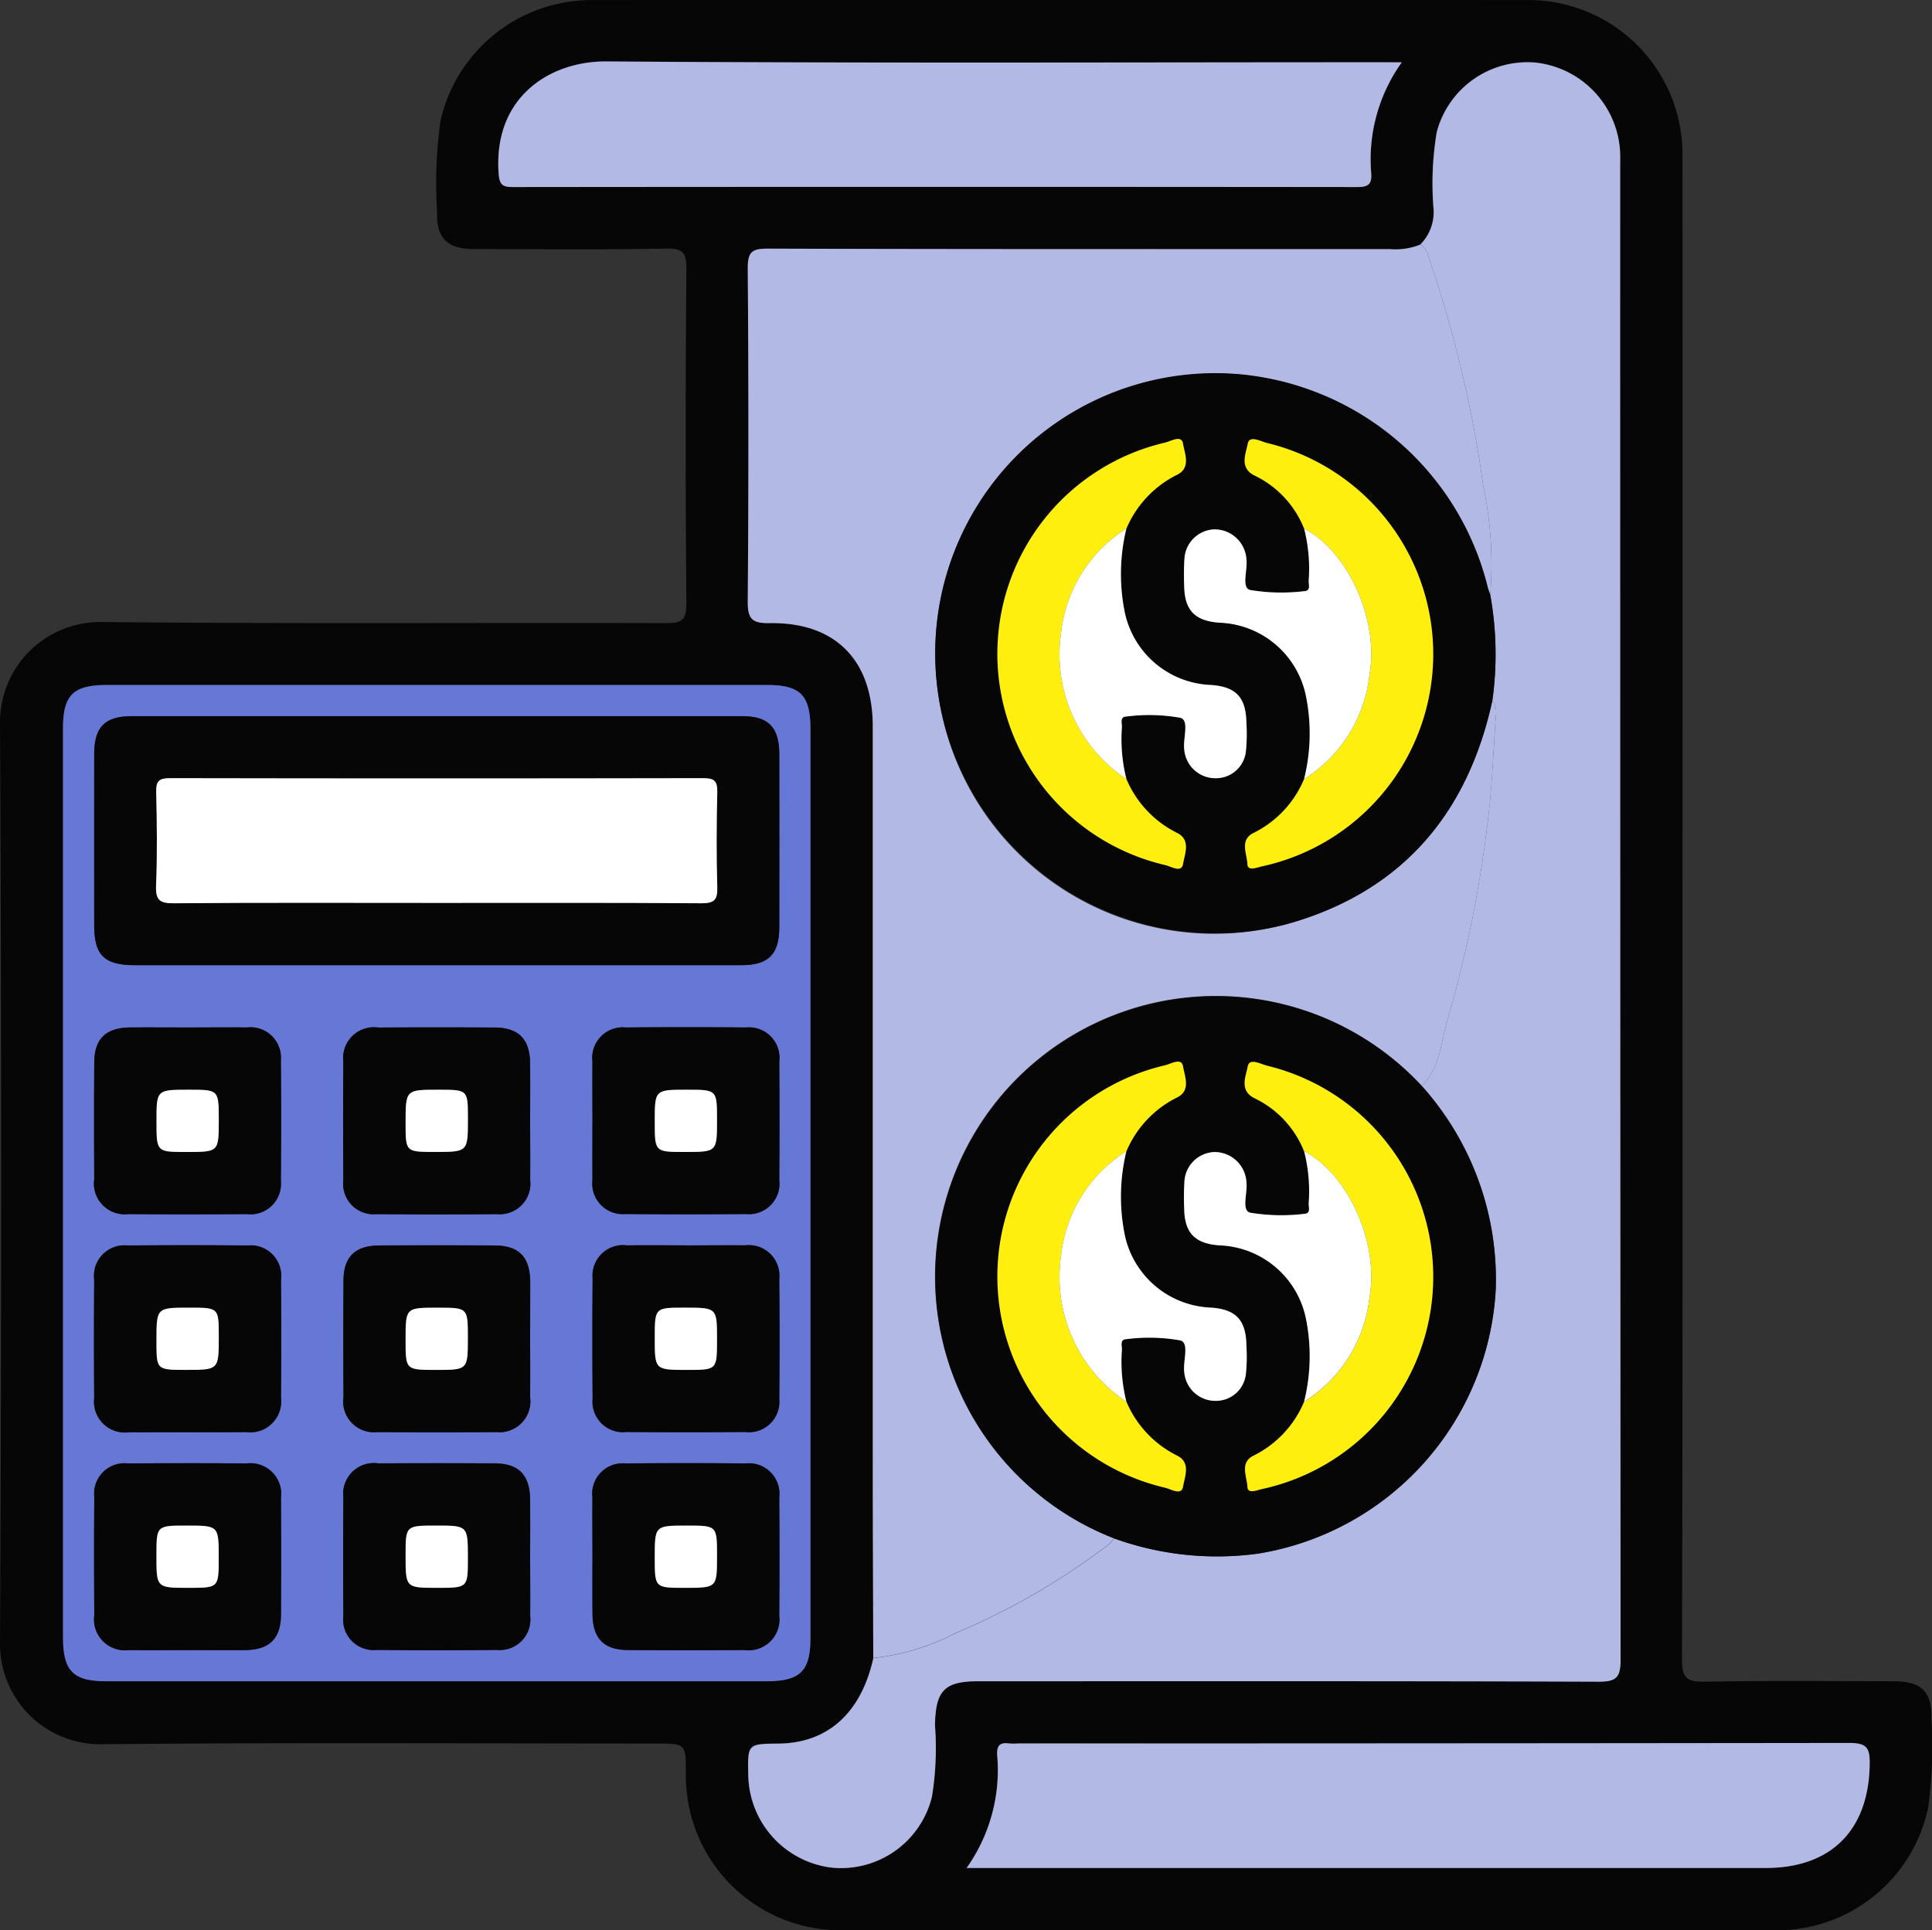 <svg xmlns="http://www.w3.org/2000/svg" width="85" height="84.948" viewBox="0 0 85 84.948">
  <rect x="0" y="0" width="85" height="84.948" fill="#333333" stroke="none"/>
  <g id="Grupo_115985" data-name="Grupo 115985" transform="translate(-757.364 -499.189)">
    <path id="Trazado_173202" data-name="Trazado 173202" d="M831.386,539.068c0,11.046.012,22.092-.023,33.138,0,.858.238,1,1.028.988,2.768-.052,5.537-.023,8.306-.019,1.192,0,1.672.457,1.642,1.647a19.9,19.9,0,0,1-.146,3.923,6.792,6.792,0,0,1-6.694,5.388q-20.553.006-41.105,0a6.8,6.8,0,0,1-6.854-6.905c0-1.313,0-1.313-1.344-1.313-8.135,0-16.271-.051-24.406.032a4.41,4.41,0,0,1-4.426-4.463q.1-20.25,0-40.5a4.409,4.409,0,0,1,4.464-4.423c8.277.088,16.556.024,24.834.049.677,0,.9-.107.9-.854q-.06-7.364,0-14.728c0-.682-.113-.909-.858-.9-2.825.052-5.652.023-8.478.02-1.185,0-1.664-.462-1.635-1.655a19.95,19.95,0,0,1,.157-4.008,6.822,6.822,0,0,1,6.6-5.294q20.638-.009,41.277,0a6.784,6.784,0,0,1,6.761,6.822Q831.393,522.543,831.386,539.068Zm-11.534-29.118a2.957,2.957,0,0,1-1.333.2c-9.129,0-18.258.007-27.387-.022-.722,0-.874.182-.87.882q.051,7.317,0,14.634c-.006.774.185.977.962.964,2.895-.048,4.538,1.633,4.538,4.546q0,16.046,0,32.092c0,2.966.014,5.933.022,8.9-.533,2.414-2,3.741-4.163,3.765-1.372.015-1.372.015-1.34,1.4a4.17,4.17,0,0,0,3.675,4.059,4.118,4.118,0,0,0,4.405-3.12,13.346,13.346,0,0,0,.133-3.151c.031-1.523.409-1.932,1.91-1.932,9.1,0,18.2-.012,27.3.02.793,0,.954-.215.954-.973q-.032-32.823-.018-65.646c0-.257.008-.514-.007-.77a4.176,4.176,0,0,0-3.7-3.86,4.123,4.123,0,0,0-4.364,3.066,13.723,13.723,0,0,0-.136,3.406A2.023,2.023,0,0,1,819.852,509.951Zm-26.831,41.276q0-9.972,0-19.944c0-1.5-.438-1.95-1.917-1.95q-14.51,0-29.02,0c-1.5,0-1.948.437-1.948,1.917q0,19.987,0,39.974c0,1.5.439,1.95,1.916,1.951q14.51,0,29.02,0c1.5,0,1.949-.44,1.949-1.919Q793.022,561.241,793.021,551.226Zm26.016-49.3h-1.006c-11.325,0-22.65.048-33.974-.037-2.524-.019-5,1.59-4.755,4.928.036.495.17.6.634.6q18.57-.018,37.141,0c.477,0,.65-.116.615-.609A7.328,7.328,0,0,1,819.037,501.931Zm-19.149,79.463h35.164c2.885,0,4.53-1.675,4.572-4.562.01-.717-.121-.941-.905-.94q-18.27.046-36.541.022a3.081,3.081,0,0,1-.427,0c-.425-.061-.541.131-.513.531A7.436,7.436,0,0,1,799.888,581.394Z" transform="translate(0 0)" fill="#070606"/>
    <path id="Trazado_173203" data-name="Trazado 173203" d="M852.772,590.792c-.008-2.966-.021-5.932-.022-8.9q0-16.046,0-32.092c0-2.913-1.643-4.594-4.538-4.546-.777.013-.968-.189-.962-.964q.058-7.316,0-14.634c0-.7.148-.885.87-.882,9.129.029,18.258.018,27.387.022a2.956,2.956,0,0,0,1.333-.2c.306.175.346.5.446.792a53.417,53.417,0,0,1,2.321,9.813,16.7,16.7,0,0,1,.31,4.816c-.036-.106-.08-.209-.108-.317a12.327,12.327,0,0,0-24.176,4.7,12.259,12.259,0,0,0,15.55,10.038c4.9-1.447,7.749-4.837,8.826-9.78.251.3.153.659.133.984-.1,1.523-.158,3.053-.362,4.563a53.216,53.216,0,0,1-1.73,8.456c-.306,1-.319,2.147-1.148,2.955a12.353,12.353,0,1,0-13.539,19.909,1.688,1.688,0,0,1-.22.258,30.9,30.9,0,0,1-6.818,3.942A9.89,9.89,0,0,1,852.772,590.792Z" transform="translate(-56.988 -18.643)" fill="#b2b9e5"/>
    <path id="Trazado_173204" data-name="Trazado 173204" d="M876.922,551.712c.829-.808.843-1.954,1.148-2.955a53.214,53.214,0,0,0,1.73-8.456c.2-1.51.264-3.04.362-4.563.021-.325.119-.685-.133-.984a14.691,14.691,0,0,0-.092-4.644,16.7,16.7,0,0,0-.31-4.816,53.409,53.409,0,0,0-2.321-9.813c-.1-.294-.14-.616-.446-.792a2.023,2.023,0,0,0,.587-1.533,13.72,13.72,0,0,1,.136-3.406,4.123,4.123,0,0,1,4.364-3.066,4.177,4.177,0,0,1,3.7,3.86c.015.256.007.513.007.77q0,32.823.018,65.646c0,.758-.16.975-.954.973-9.1-.032-18.2-.02-27.3-.02-1.5,0-1.879.409-1.91,1.932a13.341,13.341,0,0,1-.133,3.151,4.118,4.118,0,0,1-4.405,3.12,4.17,4.17,0,0,1-3.675-4.059c-.032-1.388-.032-1.388,1.34-1.4,2.162-.024,3.629-1.352,4.163-3.765a9.891,9.891,0,0,0,3.552-1.066,30.9,30.9,0,0,0,6.818-3.942,1.691,1.691,0,0,0,.22-.258,13.323,13.323,0,0,0,6.369.666,12.467,12.467,0,0,0,10.424-11.6A12.74,12.74,0,0,0,876.922,551.712Z" transform="translate(-57.009 -4.738)" fill="#b2b9e5"/>
    <path id="Trazado_173205" data-name="Trazado 173205" d="M797.823,603.444q0,10.014,0,20.029c0,1.479-.448,1.919-1.949,1.919q-14.51,0-29.02,0c-1.477,0-1.916-.448-1.916-1.951q0-19.987,0-39.974c0-1.48.445-1.917,1.948-1.917q14.51,0,29.02,0c1.478,0,1.916.446,1.917,1.95Q797.824,593.472,797.823,603.444Zm-16.538-9.564q6.758,0,13.516,0c1.171,0,1.647-.483,1.649-1.663q.007-3.807,0-7.613c0-1.191-.471-1.68-1.631-1.68q-13.431,0-26.862,0c-1.174,0-1.646.479-1.648,1.662q-.007,3.763,0,7.527c0,1.337.44,1.768,1.8,1.768Q774.7,593.881,781.285,593.88Zm-10.825,2.741c-.854,0-1.708-.006-2.562,0-1.075.01-1.58.495-1.587,1.546q-.015,2.562,0,5.124a1.355,1.355,0,0,0,1.5,1.544q2.6.02,5.21,0a1.342,1.342,0,0,0,1.5-1.46q.024-2.647,0-5.295a1.343,1.343,0,0,0-1.5-1.458C772.169,596.611,771.314,596.621,770.46,596.621Zm15.03,4.145c0-.854.007-1.708,0-2.562-.011-1.07-.5-1.574-1.554-1.58q-2.562-.015-5.125,0a1.355,1.355,0,0,0-1.537,1.508q-.019,2.6,0,5.209a1.339,1.339,0,0,0,1.465,1.494q2.648.024,5.3,0a1.346,1.346,0,0,0,1.454-1.508C785.5,602.474,785.49,601.62,785.49,600.766Zm2.742-.082c0,.882-.01,1.765,0,2.647a1.343,1.343,0,0,0,1.455,1.5q2.647.025,5.3,0a1.342,1.342,0,0,0,1.463-1.5q.02-2.6,0-5.209a1.339,1.339,0,0,0-1.456-1.5q-2.648-.025-5.3,0a1.341,1.341,0,0,0-1.463,1.5C788.222,598.975,788.232,599.829,788.232,600.683Zm-17.818,13.747c.854,0,1.708.008,2.562,0a1.36,1.36,0,0,0,1.549-1.5q.021-2.6,0-5.21a1.339,1.339,0,0,0-1.456-1.5q-2.647-.025-5.3,0a1.338,1.338,0,0,0-1.462,1.5q-.019,2.6,0,5.209a1.36,1.36,0,0,0,1.54,1.508C768.706,614.439,769.56,614.431,770.414,614.431Zm15.076-4.024c0-.854,0-1.708,0-2.562-.008-1.131-.484-1.626-1.589-1.631q-2.519-.012-5.039,0c-1.076.005-1.581.494-1.588,1.544q-.015,2.562,0,5.124a1.356,1.356,0,0,0,1.5,1.545q2.6.02,5.209,0a1.361,1.361,0,0,0,1.5-1.544C785.5,612.058,785.49,611.232,785.49,610.407Zm6.9-4.2c-.883,0-1.765-.01-2.648,0a1.341,1.341,0,0,0-1.505,1.454q-.024,2.647,0,5.294a1.34,1.34,0,0,0,1.495,1.464q2.6.02,5.21,0a1.341,1.341,0,0,0,1.506-1.454q.025-2.647,0-5.295a1.343,1.343,0,0,0-1.5-1.464C794.1,606.2,793.243,606.212,792.389,606.211Zm-22,17.81c.854,0,1.708.007,2.562,0,1.068-.011,1.572-.5,1.578-1.557q.015-2.562,0-5.124a1.357,1.357,0,0,0-1.513-1.533q-2.6-.018-5.21,0a1.338,1.338,0,0,0-1.49,1.468c-.015,1.736-.012,3.473,0,5.209a1.359,1.359,0,0,0,1.512,1.535C768.677,624.031,769.532,624.021,770.386,624.021Zm15.1-4.068c0-.854.007-1.708,0-2.562-.01-1.073-.5-1.58-1.547-1.587q-2.562-.015-5.124,0a1.353,1.353,0,0,0-1.543,1.5q-.02,2.6,0,5.209a1.339,1.339,0,0,0,1.458,1.5q2.647.025,5.3,0a1.346,1.346,0,0,0,1.46-1.5C785.5,621.661,785.49,620.807,785.49,619.953Zm2.742-.078c0,.854-.006,1.708,0,2.562.01,1.07.5,1.575,1.553,1.581q2.562.015,5.124,0a1.359,1.359,0,0,0,1.538-1.51q.019-2.6,0-5.209a1.34,1.34,0,0,0-1.467-1.492q-2.647-.023-5.3,0a1.341,1.341,0,0,0-1.452,1.506C788.222,618.167,788.232,619.021,788.232,619.875Z" transform="translate(-4.802 -52.217)" fill="#6677d6"/>
    <path id="Trazado_173206" data-name="Trazado 173206" d="M857.012,506.618a7.327,7.327,0,0,0-1.345,4.881c.035.493-.139.61-.615.609q-18.57-.019-37.141,0c-.464,0-.6-.1-.634-.6-.241-3.338,2.231-4.947,4.755-4.928,11.324.084,22.65.037,33.974.037Z" transform="translate(-37.975 -4.687)" fill="#b2b9e5"/>
    <path id="Trazado_173207" data-name="Trazado 173207" d="M873.553,714.271a7.436,7.436,0,0,0,1.349-4.952c-.028-.4.088-.592.513-.531a3.081,3.081,0,0,0,.427,0q18.271,0,36.541-.022c.785,0,.916.223.905.94-.042,2.887-1.687,4.562-4.572,4.562H873.553Z" transform="translate(-73.665 -132.876)" fill="#b2b9e5"/>
    <path id="Trazado_173208" data-name="Trazado 173208" d="M891.127,622.946a12.74,12.74,0,0,1,3.253,8.978,12.467,12.467,0,0,1-10.424,11.6,13.324,13.324,0,0,1-6.369-.666,12.35,12.35,0,1,1,13.539-19.909Zm-5.176,13.9a4.628,4.628,0,0,1-2.219,2.365c-.626.305-.291.919-.273,1.374.013.329.412.15.632.1a9.557,9.557,0,0,0,.242-18.629c-.3-.075-.787-.362-.86.032-.081.436-.393,1.081.333,1.412a4.392,4.392,0,0,1,2.146,2.319,7.1,7.1,0,0,1,.2,2.288c-.008.174.11.462-.2.471a8.366,8.366,0,0,1-2.38-.053c-.388-.105-.1-.869-.158-1.333a1.406,1.406,0,0,0-1.4-1.335,1.372,1.372,0,0,0-1.33,1.309,11.744,11.744,0,0,0-.009,1.2c.02,1.061.482,1.529,1.568,1.6a4.026,4.026,0,0,1,3.774,3.158A8.284,8.284,0,0,1,885.951,636.848Zm-7.816-11.026a4.673,4.673,0,0,1,2.222-2.365c.631-.306.337-.937.269-1.367-.064-.4-.512-.12-.782-.053a9.543,9.543,0,0,0,0,18.592c.27.067.717.356.782-.05.07-.429.362-1.061-.268-1.367a4.675,4.675,0,0,1-2.222-2.365,7.179,7.179,0,0,1-.2-2.288c.007-.174-.11-.462.2-.471a7.774,7.774,0,0,1,2.377.057c.405.121.094.924.167,1.414a1.374,1.374,0,0,0,1.392,1.244,1.325,1.325,0,0,0,1.322-1.219,7.489,7.489,0,0,0,.019-1.2c-.012-1.137-.457-1.612-1.569-1.685a4.032,4.032,0,0,1-3.774-3.157A8.48,8.48,0,0,1,878.134,625.823Z" transform="translate(-71.213 -75.972)" fill="#070606"/>
    <path id="Trazado_173209" data-name="Trazado 173209" d="M894.214,553.821a14.69,14.69,0,0,1,.092,4.644c-1.076,4.943-3.926,8.333-8.826,9.78a12.326,12.326,0,1,1-2.358-24.144,12.42,12.42,0,0,1,10.985,9.4C894.134,553.612,894.178,553.716,894.214,553.821Zm-8.192,8.1a4.631,4.631,0,0,1-2.219,2.365c-.626.3-.291.919-.273,1.373.013.329.412.151.633.1a9.557,9.557,0,0,0,.242-18.629c-.3-.075-.787-.362-.86.032-.081.435-.393,1.081.333,1.412a4.39,4.39,0,0,1,2.146,2.318,7.1,7.1,0,0,1,.2,2.288c-.008.174.11.462-.2.471a8.377,8.377,0,0,1-2.38-.053c-.388-.106-.1-.87-.158-1.333a1.406,1.406,0,0,0-1.4-1.335,1.372,1.372,0,0,0-1.33,1.309,11.781,11.781,0,0,0-.009,1.2c.02,1.061.482,1.529,1.568,1.6a4.026,4.026,0,0,1,3.774,3.158A8.284,8.284,0,0,1,886.022,561.925ZM878.205,550.9a4.674,4.674,0,0,1,2.222-2.365c.631-.306.337-.937.269-1.367-.064-.4-.512-.12-.782-.053a9.543,9.543,0,0,0,0,18.592c.27.067.717.356.782-.05.07-.43.362-1.061-.268-1.367a4.673,4.673,0,0,1-2.222-2.365,7.179,7.179,0,0,1-.2-2.288c.007-.174-.11-.462.2-.471a7.774,7.774,0,0,1,2.377.057c.405.121.094.924.167,1.414a1.373,1.373,0,0,0,1.392,1.244,1.324,1.324,0,0,0,1.322-1.219,7.438,7.438,0,0,0,.019-1.2c-.012-1.137-.457-1.612-1.569-1.685a4.032,4.032,0,0,1-3.774-3.157A8.482,8.482,0,0,1,878.205,550.9Z" transform="translate(-71.284 -28.45)" fill="#070606"/>
    <path id="Trazado_173210" data-name="Trazado 173210" d="M783.658,596.254q-6.587,0-13.174,0c-1.361,0-1.8-.431-1.8-1.768q0-3.764,0-7.527c0-1.183.474-1.662,1.648-1.662q13.431,0,26.862,0c1.159,0,1.629.489,1.631,1.68q.006,3.807,0,7.613c0,1.18-.478,1.662-1.649,1.663Q790.416,596.258,783.658,596.254Zm.094-2.739c3.882,0,7.763-.012,11.645.013.555,0,.72-.133.7-.7-.042-1.4-.035-2.8,0-4.194.011-.485-.128-.613-.612-.612q-11.73.023-23.46,0c-.48,0-.626.122-.614.609.033,1.369.05,2.741-.005,4.108-.026.643.148.8.788.789C776.046,593.5,779.9,593.515,783.752,593.515Z" transform="translate(-7.175 -54.592)" fill="#070606"/>
    <path id="Trazado_173211" data-name="Trazado 173211" d="M772.828,622.724c.854,0,1.708-.01,2.562,0a1.343,1.343,0,0,1,1.5,1.458q.025,2.647,0,5.295a1.342,1.342,0,0,1-1.5,1.46q-2.6.019-5.21,0a1.355,1.355,0,0,1-1.5-1.544q-.015-2.562,0-5.124c.006-1.051.512-1.536,1.587-1.546C771.119,622.718,771.974,622.724,772.828,622.724Zm.015,2.74c-1.427,0-1.427,0-1.427,1.4,0,1.341,0,1.341,1.314,1.341,1.427,0,1.427,0,1.427-1.4C774.156,625.464,774.156,625.464,772.843,625.464Z" transform="translate(-7.169 -78.32)" fill="#070606"/>
    <path id="Trazado_173212" data-name="Trazado 173212" d="M806.844,626.866c0,.854.01,1.708,0,2.562a1.346,1.346,0,0,1-1.454,1.508q-2.647.025-5.3,0a1.339,1.339,0,0,1-1.465-1.494q-.019-2.6,0-5.209a1.355,1.355,0,0,1,1.537-1.508q2.562-.016,5.125,0c1.055.006,1.543.51,1.554,1.58C806.851,625.158,806.844,626.013,806.844,626.866Zm-4.037-1.405c-1.443,0-1.443,0-1.443,1.468,0,1.271,0,1.271,1.3,1.271,1.443,0,1.443,0,1.443-1.468C804.1,625.461,804.1,625.461,802.807,625.461Z" transform="translate(-26.156 -78.318)" fill="#070606"/>
    <path id="Trazado_173213" data-name="Trazado 173213" d="M828.578,626.78c0-.854-.01-1.708,0-2.562a1.341,1.341,0,0,1,1.463-1.5q2.647-.024,5.3,0a1.339,1.339,0,0,1,1.456,1.5q.019,2.6,0,5.209a1.342,1.342,0,0,1-1.463,1.5q-2.647.024-5.3,0a1.343,1.343,0,0,1-1.455-1.5C828.569,628.545,828.578,627.662,828.578,626.78Zm4.16-1.323c-1.42,0-1.42,0-1.42,1.405,0,1.335,0,1.335,1.32,1.335,1.42,0,1.42,0,1.42-1.405C834.058,625.457,834.058,625.457,832.739,625.457Z" transform="translate(-45.148 -78.314)" fill="#070606"/>
    <path id="Trazado_173214" data-name="Trazado 173214" d="M772.779,657.141c-.854,0-1.708.008-2.562,0a1.36,1.36,0,0,1-1.54-1.508q-.019-2.6,0-5.209a1.338,1.338,0,0,1,1.462-1.5q2.648-.024,5.3,0a1.339,1.339,0,0,1,1.456,1.5q.019,2.6,0,5.209a1.36,1.36,0,0,1-1.548,1.5C774.488,657.149,773.634,657.141,772.779,657.141Zm.078-5.48c-1.443,0-1.443,0-1.443,1.468,0,1.271,0,1.271,1.3,1.271,1.443,0,1.443,0,1.443-1.468C774.154,651.661,774.154,651.661,772.857,651.661Z" transform="translate(-7.167 -94.928)" fill="#070606"/>
    <path id="Trazado_173215" data-name="Trazado 173215" d="M806.846,653.123c0,.825.008,1.651,0,2.476a1.361,1.361,0,0,1-1.5,1.544q-2.6.02-5.21,0a1.356,1.356,0,0,1-1.5-1.545q-.015-2.562,0-5.124c.007-1.05.512-1.539,1.588-1.544q2.519-.011,5.039,0c1.1.006,1.581.5,1.589,1.631C806.851,651.415,806.846,652.269,806.846,653.123Zm-4.145,1.284c1.405,0,1.405,0,1.405-1.42,0-1.32,0-1.32-1.335-1.32-1.405,0-1.405,0-1.405,1.42C801.366,654.407,801.366,654.407,802.7,654.407Z" transform="translate(-26.158 -94.934)" fill="#070606"/>
    <path id="Trazado_173216" data-name="Trazado 173216" d="M832.73,648.928c.854,0,1.708-.01,2.562,0a1.343,1.343,0,0,1,1.5,1.464q.024,2.647,0,5.295a1.341,1.341,0,0,1-1.506,1.454q-2.6.019-5.21,0a1.34,1.34,0,0,1-1.495-1.464q-.023-2.647,0-5.294a1.341,1.341,0,0,1,1.505-1.454C830.965,648.918,831.847,648.928,832.73,648.928Zm1.323,4.139c0-1.4,0-1.4-1.427-1.4-1.314,0-1.314,0-1.314,1.341,0,1.4,0,1.4,1.427,1.4C834.052,654.407,834.052,654.407,834.052,653.066Z" transform="translate(-45.142 -94.934)" fill="#070606"/>
    <path id="Trazado_173217" data-name="Trazado 173217" d="M772.751,683.348c-.854,0-1.708.01-2.562,0a1.359,1.359,0,0,1-1.511-1.535c-.011-1.737-.014-3.473,0-5.21a1.338,1.338,0,0,1,1.49-1.468q2.6-.02,5.21,0a1.357,1.357,0,0,1,1.513,1.533q.016,2.562,0,5.124c-.006,1.056-.51,1.546-1.578,1.557C774.459,683.354,773.605,683.348,772.751,683.348Zm1.4-4.069c0-1.411,0-1.411-1.415-1.411-1.325,0-1.325,0-1.325,1.329,0,1.411,0,1.411,1.414,1.411C774.154,680.608,774.154,680.608,774.154,679.279Z" transform="translate(-7.167 -111.544)" fill="#070606"/>
    <path id="Trazado_173218" data-name="Trazado 173218" d="M806.844,679.281c0,.854.011,1.708,0,2.562a1.346,1.346,0,0,1-1.46,1.5q-2.647.024-5.3,0a1.339,1.339,0,0,1-1.458-1.5q-.018-2.6,0-5.209a1.353,1.353,0,0,1,1.543-1.5q2.562-.015,5.124,0c1.05.006,1.537.514,1.547,1.587C806.851,677.573,806.844,678.427,806.844,679.281Zm-5.48-.1c0,1.426,0,1.426,1.4,1.426,1.341,0,1.341,0,1.341-1.314,0-1.426,0-1.426-1.4-1.426C801.364,677.87,801.364,677.87,801.364,679.183Z" transform="translate(-26.156 -111.545)" fill="#070606"/>
    <path id="Trazado_173219" data-name="Trazado 173219" d="M828.579,679.2c0-.854-.01-1.708,0-2.562a1.341,1.341,0,0,1,1.452-1.506q2.648-.025,5.3,0a1.34,1.34,0,0,1,1.467,1.492q.02,2.6,0,5.209a1.359,1.359,0,0,1-1.538,1.51q-2.562.016-5.124,0c-1.054-.006-1.543-.511-1.553-1.581C828.572,680.907,828.579,680.053,828.579,679.2Zm4.151-1.334c-1.411,0-1.411,0-1.411,1.415,0,1.325,0,1.325,1.329,1.325,1.411,0,1.411,0,1.411-1.414C834.059,677.865,834.059,677.865,832.73,677.865Z" transform="translate(-45.149 -111.541)" fill="#070606"/>
    <path id="Trazado_173220" data-name="Trazado 173220" d="M882.937,641.808a4.675,4.675,0,0,0,2.222,2.365c.629.306.337.938.268,1.367-.066.406-.513.117-.782.05a9.543,9.543,0,0,1,0-18.592c.27-.067.718-.35.782.053.068.43.362,1.061-.269,1.367a4.672,4.672,0,0,0-2.222,2.365,6.229,6.229,0,0,0-2.878,4.618A6.586,6.586,0,0,0,882.937,641.808Z" transform="translate(-76.014 -80.931)" fill="#ffef0f"/>
    <path id="Trazado_173221" data-name="Trazado 173221" d="M909.6,630.8a4.392,4.392,0,0,0-2.146-2.319c-.726-.331-.414-.977-.333-1.412.073-.394.559-.107.86-.032a9.557,9.557,0,0,1-.242,18.629c-.221.049-.62.227-.632-.1-.018-.454-.353-1.068.273-1.374a4.628,4.628,0,0,0,2.219-2.365,6.2,6.2,0,0,0,2.876-4.582C912.911,634.849,911.542,631.807,909.6,630.8Z" transform="translate(-94.862 -80.947)" fill="#ffef0f"/>
    <path id="Trazado_173222" data-name="Trazado 173222" d="M887.654,648.639a6.586,6.586,0,0,1-2.88-6.407,6.229,6.229,0,0,1,2.878-4.618,8.48,8.48,0,0,0-.062,3.724,4.032,4.032,0,0,0,3.774,3.157c1.112.073,1.557.548,1.569,1.685a7.49,7.49,0,0,1-.019,1.2,1.325,1.325,0,0,1-1.322,1.219,1.374,1.374,0,0,1-1.392-1.244c-.073-.49.238-1.293-.167-1.414a7.774,7.774,0,0,0-2.377-.057c-.308.009-.191.3-.2.471A7.181,7.181,0,0,0,887.654,648.639Z" transform="translate(-80.732 -87.763)" fill="#fff"/>
    <path id="Trazado_173223" data-name="Trazado 173223" d="M904.976,637.612c1.941,1.009,3.31,4.052,2.874,6.444a6.2,6.2,0,0,1-2.876,4.582,8.285,8.285,0,0,0,.069-3.724,4.026,4.026,0,0,0-3.774-3.158c-1.086-.071-1.548-.539-1.568-1.6a11.762,11.762,0,0,1,.009-1.2,1.372,1.372,0,0,1,1.33-1.309,1.406,1.406,0,0,1,1.4,1.335c.055.463-.23,1.227.158,1.333a8.368,8.368,0,0,0,2.38.053c.308-.009.19-.3.2-.471A7.1,7.1,0,0,0,904.976,637.612Z" transform="translate(-90.237 -87.762)" fill="#fff"/>
    <path id="Trazado_173224" data-name="Trazado 173224" d="M882.937,566.939a4.674,4.674,0,0,0,2.222,2.365c.629.306.337.938.268,1.367-.066.406-.513.117-.782.05a9.543,9.543,0,0,1,0-18.592c.27-.067.718-.35.782.053.068.43.362,1.061-.269,1.367a4.674,4.674,0,0,0-2.222,2.365,6.23,6.23,0,0,0-2.878,4.618A6.586,6.586,0,0,0,882.937,566.939Z" transform="translate(-76.014 -33.464)" fill="#ffef0f"/>
    <path id="Trazado_173225" data-name="Trazado 173225" d="M909.6,555.929a4.39,4.39,0,0,0-2.146-2.318c-.726-.331-.414-.977-.333-1.412.073-.394.559-.107.86-.032a9.557,9.557,0,0,1-.242,18.629c-.221.049-.62.227-.632-.1-.018-.454-.353-1.068.273-1.373a4.63,4.63,0,0,0,2.219-2.366,6.2,6.2,0,0,0,2.876-4.582C912.911,559.98,911.542,556.938,909.6,555.929Z" transform="translate(-94.862 -33.48)" fill="#ffef0f"/>
    <path id="Trazado_173226" data-name="Trazado 173226" d="M887.654,573.77a6.586,6.586,0,0,1-2.88-6.407,6.23,6.23,0,0,1,2.878-4.618,8.482,8.482,0,0,0-.062,3.725,4.032,4.032,0,0,0,3.774,3.157c1.112.073,1.557.548,1.569,1.685a7.451,7.451,0,0,1-.019,1.2,1.324,1.324,0,0,1-1.322,1.219,1.373,1.373,0,0,1-1.392-1.244c-.073-.49.238-1.293-.167-1.414a7.774,7.774,0,0,0-2.377-.057c-.308.009-.191.3-.2.471A7.18,7.18,0,0,0,887.654,573.77Z" transform="translate(-80.732 -40.295)" fill="#fff"/>
    <path id="Trazado_173227" data-name="Trazado 173227" d="M904.976,562.743c1.941,1.009,3.31,4.052,2.874,6.444a6.2,6.2,0,0,1-2.876,4.582,8.285,8.285,0,0,0,.069-3.724,4.026,4.026,0,0,0-3.774-3.158c-1.086-.071-1.548-.539-1.568-1.6a11.763,11.763,0,0,1,.009-1.2,1.372,1.372,0,0,1,1.33-1.309,1.406,1.406,0,0,1,1.4,1.335c.055.463-.23,1.227.158,1.333a8.375,8.375,0,0,0,2.38.053c.308-.009.19-.3.2-.471A7.1,7.1,0,0,0,904.976,562.743Z" transform="translate(-90.237 -40.294)" fill="#fff"/>
    <path id="Trazado_173228" data-name="Trazado 173228" d="M788.468,598.243c-3.853,0-7.706-.017-11.559.016-.641.006-.814-.147-.788-.789.055-1.367.038-2.739.005-4.108-.012-.488.134-.61.614-.609q11.73.022,23.46,0c.483,0,.623.127.612.612-.032,1.4-.04,2.8,0,4.194.018.564-.147.7-.7.7C796.231,598.231,792.349,598.243,788.468,598.243Z" transform="translate(-11.891 -59.32)" fill="#fff"/>
    <path id="Trazado_173229" data-name="Trazado 173229" d="M777.6,630.216c1.314,0,1.314,0,1.314,1.341,0,1.4,0,1.4-1.427,1.4-1.314,0-1.314,0-1.314-1.341C776.171,630.216,776.171,630.216,777.6,630.216Z" transform="translate(-11.924 -83.073)" fill="#fff"/>
    <path id="Trazado_173230" data-name="Trazado 173230" d="M807.564,630.216c1.3,0,1.3,0,1.3,1.271,0,1.468,0,1.468-1.443,1.468-1.3,0-1.3,0-1.3-1.271C806.121,630.216,806.121,630.216,807.564,630.216Z" transform="translate(-30.913 -83.073)" fill="#fff"/>
    <path id="Trazado_173231" data-name="Trazado 173231" d="M837.491,630.216c1.32,0,1.32,0,1.32,1.335,0,1.405,0,1.405-1.42,1.405-1.32,0-1.32,0-1.32-1.335C836.071,630.216,836.071,630.216,837.491,630.216Z" transform="translate(-49.901 -83.073)" fill="#fff"/>
    <path id="Trazado_173232" data-name="Trazado 173232" d="M777.614,656.42c1.3,0,1.3,0,1.3,1.271,0,1.468,0,1.468-1.443,1.468-1.3,0-1.3,0-1.3-1.271C776.171,656.42,776.171,656.42,777.614,656.42Z" transform="translate(-11.924 -99.686)" fill="#fff"/>
    <path id="Trazado_173233" data-name="Trazado 173233" d="M807.456,659.16c-1.335,0-1.335,0-1.335-1.319,0-1.42,0-1.42,1.405-1.42,1.335,0,1.335,0,1.335,1.32C808.861,659.16,808.861,659.16,807.456,659.16Z" transform="translate(-30.913 -99.686)" fill="#fff"/>
    <path id="Trazado_173234" data-name="Trazado 173234" d="M838.811,657.819c0,1.341,0,1.341-1.313,1.341-1.427,0-1.427,0-1.427-1.4,0-1.341,0-1.341,1.313-1.341C838.811,656.42,838.811,656.42,838.811,657.819Z" transform="translate(-49.901 -99.686)" fill="#fff"/>
    <path id="Trazado_173235" data-name="Trazado 173235" d="M778.911,684.035c0,1.329,0,1.329-1.326,1.329-1.415,0-1.415,0-1.415-1.411,0-1.329,0-1.329,1.325-1.329C778.911,682.624,778.911,682.624,778.911,684.035Z" transform="translate(-11.924 -116.3)" fill="#fff"/>
    <path id="Trazado_173236" data-name="Trazado 173236" d="M806.121,683.938c0-1.314,0-1.314,1.341-1.314,1.4,0,1.4,0,1.4,1.426,0,1.314,0,1.314-1.341,1.314C806.121,685.364,806.121,685.364,806.121,683.938Z" transform="translate(-30.913 -116.3)" fill="#fff"/>
    <path id="Trazado_173237" data-name="Trazado 173237" d="M837.482,682.624c1.329,0,1.329,0,1.329,1.326,0,1.414,0,1.414-1.411,1.414-1.329,0-1.329,0-1.329-1.325C836.071,682.624,836.071,682.624,837.482,682.624Z" transform="translate(-49.901 -116.3)" fill="#fff"/>
  </g>
</svg>
